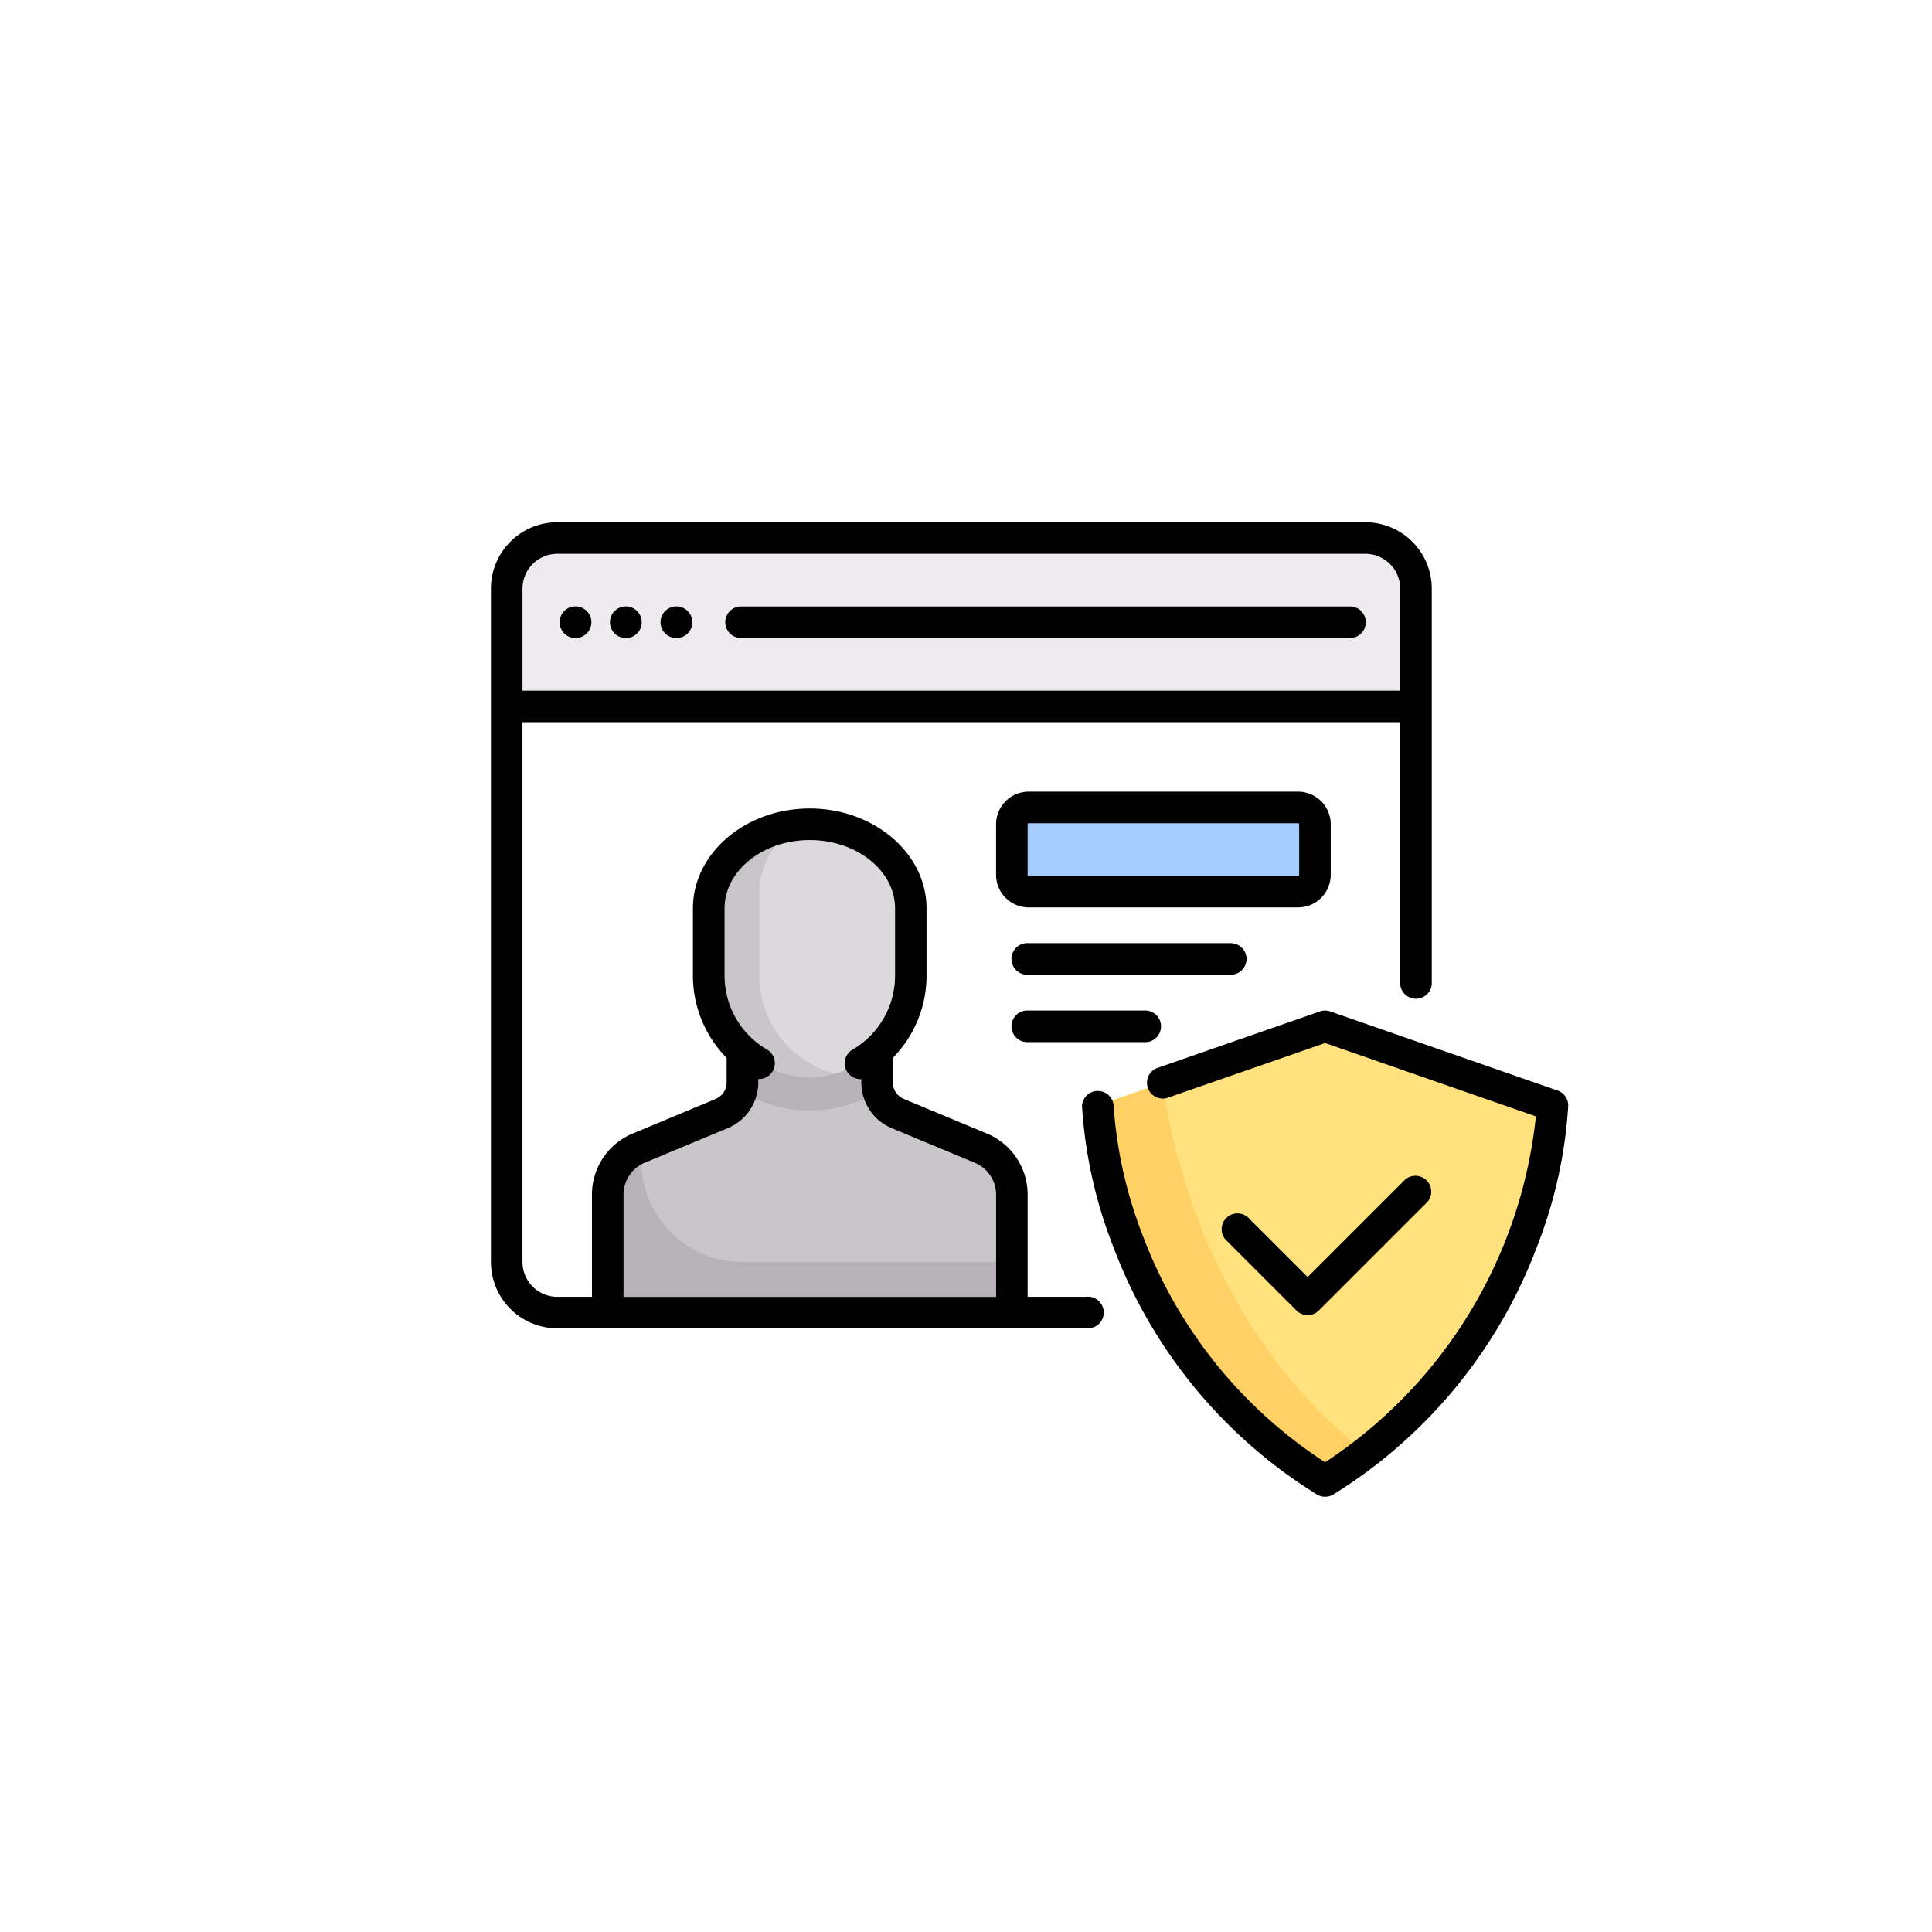 <svg xmlns="http://www.w3.org/2000/svg" xmlns:xlink="http://www.w3.org/1999/xlink" width="122" height="122" viewBox="0 0 122 122">
  <defs>
    <filter id="Base" x="0" y="0" width="122" height="122" filterUnits="userSpaceOnUse">
      <feOffset dy="3" input="SourceAlpha"/>
      <feGaussianBlur stdDeviation="3" result="blur"/>
      <feFlood flood-opacity="0.161"/>
      <feComposite operator="in" in2="blur"/>
      <feComposite in="SourceGraphic"/>
    </filter>
  </defs>
  <g id="Grupo_28535" data-name="Grupo 28535" transform="translate(-299 -948)">
    <g id="Icon" transform="translate(307.511 954.037)">
      <g transform="matrix(1, 0, 0, 1, -8.51, -6.04)" filter="url(#Base)">
        <circle id="Base-2" data-name="Base" cx="52" cy="52" r="52" transform="translate(9 6)" fill="#fff"/>
      </g>
    </g>
    <g id="Grupo_22855" data-name="Grupo 22855" transform="translate(330 980.978)">
      <path id="Trazado_4972" data-name="Trazado 4972" d="M61.729,31.9H10.69A3.19,3.19,0,0,0,7.5,35.09v7.443H64.919V35.09A3.19,3.19,0,0,0,61.729,31.9Z" transform="translate(-6.504 -30.903)" fill="#edebed"/>
      <path id="Trazado_4973" data-name="Trazado 4973" d="M61.729,150.214H10.69a3.19,3.19,0,0,1-3.19-3.19V111.935H64.919v35.089A3.19,3.19,0,0,1,61.729,150.214Z" transform="translate(-6.504 -100.305)" fill="#fff"/>
      <path id="Trazado_4974" data-name="Trazado 4974" d="M265.681,165.273H248.668a1.063,1.063,0,0,1-1.063-1.063v-3.19a1.063,1.063,0,0,1,1.063-1.063h17.013a1.063,1.063,0,0,1,1.063,1.063v3.19A1.064,1.064,0,0,1,265.681,165.273Z" transform="translate(-214.709 -141.946)" fill="#a5cdff"/>
      <path id="Trazado_4975" data-name="Trazado 4975" d="M79.077,271.69l-5.235-2.181a2.127,2.127,0,0,1-1.309-1.963V264H64.028v3.544a2.127,2.127,0,0,1-1.309,1.963l-5.235,2.181a3.19,3.19,0,0,0-1.963,2.945v7.443h25.52v-7.443A3.19,3.19,0,0,0,79.077,271.69Z" transform="translate(-48.145 -232.169)" fill="#c9c6ca"/>
      <path id="Trazado_4976" data-name="Trazado 4976" d="M118.993,264v3.544a2.113,2.113,0,0,1-.085.569,8.426,8.426,0,0,0,8.677,0,2.114,2.114,0,0,1-.085-.569V264Z" transform="translate(-103.11 -232.169)" fill="#b7b2b8"/>
      <path id="Trazado_4977" data-name="Trazado 4977" d="M109.922,167.96c-3.523,0-6.38,2.38-6.38,5.317v4.253a6.38,6.38,0,0,0,12.76,0v-4.253C116.3,170.34,113.445,167.96,109.922,167.96Z" transform="translate(-89.786 -148.887)" fill="#dbd9dc"/>
      <path id="Trazado_4978" data-name="Trazado 4978" d="M106.733,177.727v-5.317a5.063,5.063,0,0,1,2.515-4.223c-3.206.281-5.7,2.54-5.7,5.286v4.253a6.389,6.389,0,0,0,7.982,6.178A6.391,6.391,0,0,1,106.733,177.727Z" transform="translate(-89.787 -149.085)" fill="#c9c6ca"/>
      <path id="Trazado_4979" data-name="Trazado 4979" d="M81.04,328.627H64.028a6.38,6.38,0,0,1-6.38-6.38v-.886l-.163.068a3.19,3.19,0,0,0-1.963,2.945v7.443h25.52Z" transform="translate(-48.145 -281.908)" fill="#b7b2b8"/>
      <path id="Trazado_4980" data-name="Trazado 4980" d="M302.56,265.06l-12.89,4.483a1.064,1.064,0,0,0-.709,1.108,30.774,30.774,0,0,0,13.709,22.5,1.089,1.089,0,0,0,1.177,0,30.774,30.774,0,0,0,13.709-22.5,1.064,1.064,0,0,0-.709-1.108l-12.89-4.483A2.125,2.125,0,0,0,302.56,265.06Z" transform="translate(-250.567 -232.985)" fill="#ffe17d"/>
      <path id="Trazado_4981" data-name="Trazado 4981" d="M292.967,290.946l-3.3,1.147a1.064,1.064,0,0,0-.709,1.108,30.774,30.774,0,0,0,13.709,22.5,1.089,1.089,0,0,0,1.177,0c.692-.452,1.345-.92,1.969-1.4C296.372,306.828,293.706,296.092,292.967,290.946Z" transform="translate(-250.567 -255.534)" fill="#ffd164"/>
      <path id="Trazado_4982" data-name="Trazado 4982" d="M37.614,73.312H33.892V66.865A4.175,4.175,0,0,0,31.316,63L26.081,60.82a1.127,1.127,0,0,1-.7-1.043V58.221a7.4,7.4,0,0,0,2.127-5.179V48.789c0-3.481-3.309-6.313-7.376-6.313s-7.376,2.832-7.376,6.313v4.253a7.4,7.4,0,0,0,2.127,5.179v1.556a1.127,1.127,0,0,1-.7,1.043L8.956,63A4.175,4.175,0,0,0,6.38,66.866v6.447H4.186a2.2,2.2,0,0,1-2.194-2.193V37.026H57.419V53.574a1,1,0,0,0,1.993,0V28.586A4.191,4.191,0,0,0,55.225,24.4H4.186A4.191,4.191,0,0,0,0,28.586V71.119A4.191,4.191,0,0,0,4.186,75.3H37.614a1,1,0,1,0,0-1.993ZM4.186,26.393H55.225a2.2,2.2,0,0,1,2.193,2.194v6.447H1.993V28.586A2.2,2.2,0,0,1,4.186,26.393ZM8.373,66.865a2.188,2.188,0,0,1,1.35-2.025l5.235-2.181a3.115,3.115,0,0,0,1.922-2.883v-.216a1,1,0,0,0,.564-1.856,5.4,5.4,0,0,1-2.69-4.663V48.789c0-2.382,2.415-4.32,5.383-4.32s5.383,1.938,5.383,4.32v4.253a5.405,5.405,0,0,1-2.692,4.664,1,1,0,0,0,.5,1.859c.022,0,.044,0,.066,0v.216a3.115,3.115,0,0,0,1.922,2.883l5.235,2.181a2.188,2.188,0,0,1,1.35,2.025v6.447H8.373Z" transform="translate(0 -24.4)"/>
      <path id="Trazado_4983" data-name="Trazado 4983" d="M33.056,66.411a1,1,0,1,0,0-1.993h-.011a1,1,0,0,0,.011,1.993Z" transform="translate(-27.795 -59.101)"/>
      <path id="Trazado_4984" data-name="Trazado 4984" d="M81,66.411a1,1,0,1,0,0-1.993h-.011A1,1,0,0,0,81,66.411Z" transform="translate(-69.367 -59.101)"/>
      <path id="Trazado_4985" data-name="Trazado 4985" d="M56.986,66.411a1,1,0,1,0,0-1.993h-.011a1,1,0,0,0,.011,1.993Z" transform="translate(-48.546 -59.101)"/>
      <path id="Trazado_4986" data-name="Trazado 4986" d="M113.045,66.411h38.279a1,1,0,1,0,0-1.993H113.045a1,1,0,1,0,0,1.993Z" transform="translate(-97.163 -59.101)"/>
      <path id="Trazado_4987" data-name="Trazado 4987" d="M310.937,261.549l-14.355-4.993a1,1,0,0,0-.655,0l-10.323,3.59a1,1,0,0,0,.655,1.882l10-3.477,13.311,4.63a29.84,29.84,0,0,1-13.311,21.844,29.393,29.393,0,0,1-11.482-14.234,27.905,27.905,0,0,1-1.876-8.324,1,1,0,0,0-1.992.043,29.284,29.284,0,0,0,1.978,8.914,31.374,31.374,0,0,0,12.847,15.628,1,1,0,0,0,1.053,0,31.374,31.374,0,0,0,12.847-15.628,29.277,29.277,0,0,0,1.978-8.914A1,1,0,0,0,310.937,261.549Z" transform="translate(-243.584 -225.665)"/>
      <path id="Trazado_4988" data-name="Trazado 4988" d="M353.213,343.459a.993.993,0,0,0,.7-.292l6.865-6.865a1,1,0,0,0-1.409-1.409l-6.161,6.161-3.664-3.664a1,1,0,1,0-1.409,1.409l4.369,4.369A.993.993,0,0,0,353.213,343.459Z" transform="translate(-301.634 -293.389)"/>
      <path id="Trazado_4989" data-name="Trazado 4989" d="M261.237,157.706v-3.19a2.062,2.062,0,0,0-2.06-2.06H242.165a2.062,2.062,0,0,0-2.06,2.06v3.19a2.062,2.062,0,0,0,2.06,2.06h17.013A2.062,2.062,0,0,0,261.237,157.706Zm-19.14,0v-3.19a.067.067,0,0,1,.067-.067h17.013a.067.067,0,0,1,.067.067v3.19a.067.067,0,0,1-.067.067H242.165A.067.067,0,0,1,242.1,157.706Z" transform="translate(-208.206 -135.443)"/>
      <path id="Trazado_4990" data-name="Trazado 4990" d="M262.861,225.483a1,1,0,0,0-1-1H249.1a1,1,0,1,0,0,1.993h12.76A1,1,0,0,0,262.861,225.483Z" transform="translate(-215.145 -197.904)"/>
      <path id="Trazado_4991" data-name="Trazado 4991" d="M249.1,256.5a1,1,0,1,0,0,1.993h7.443a1,1,0,0,0,0-1.993Z" transform="translate(-215.145 -225.666)"/>
    </g>
  </g>
</svg>
